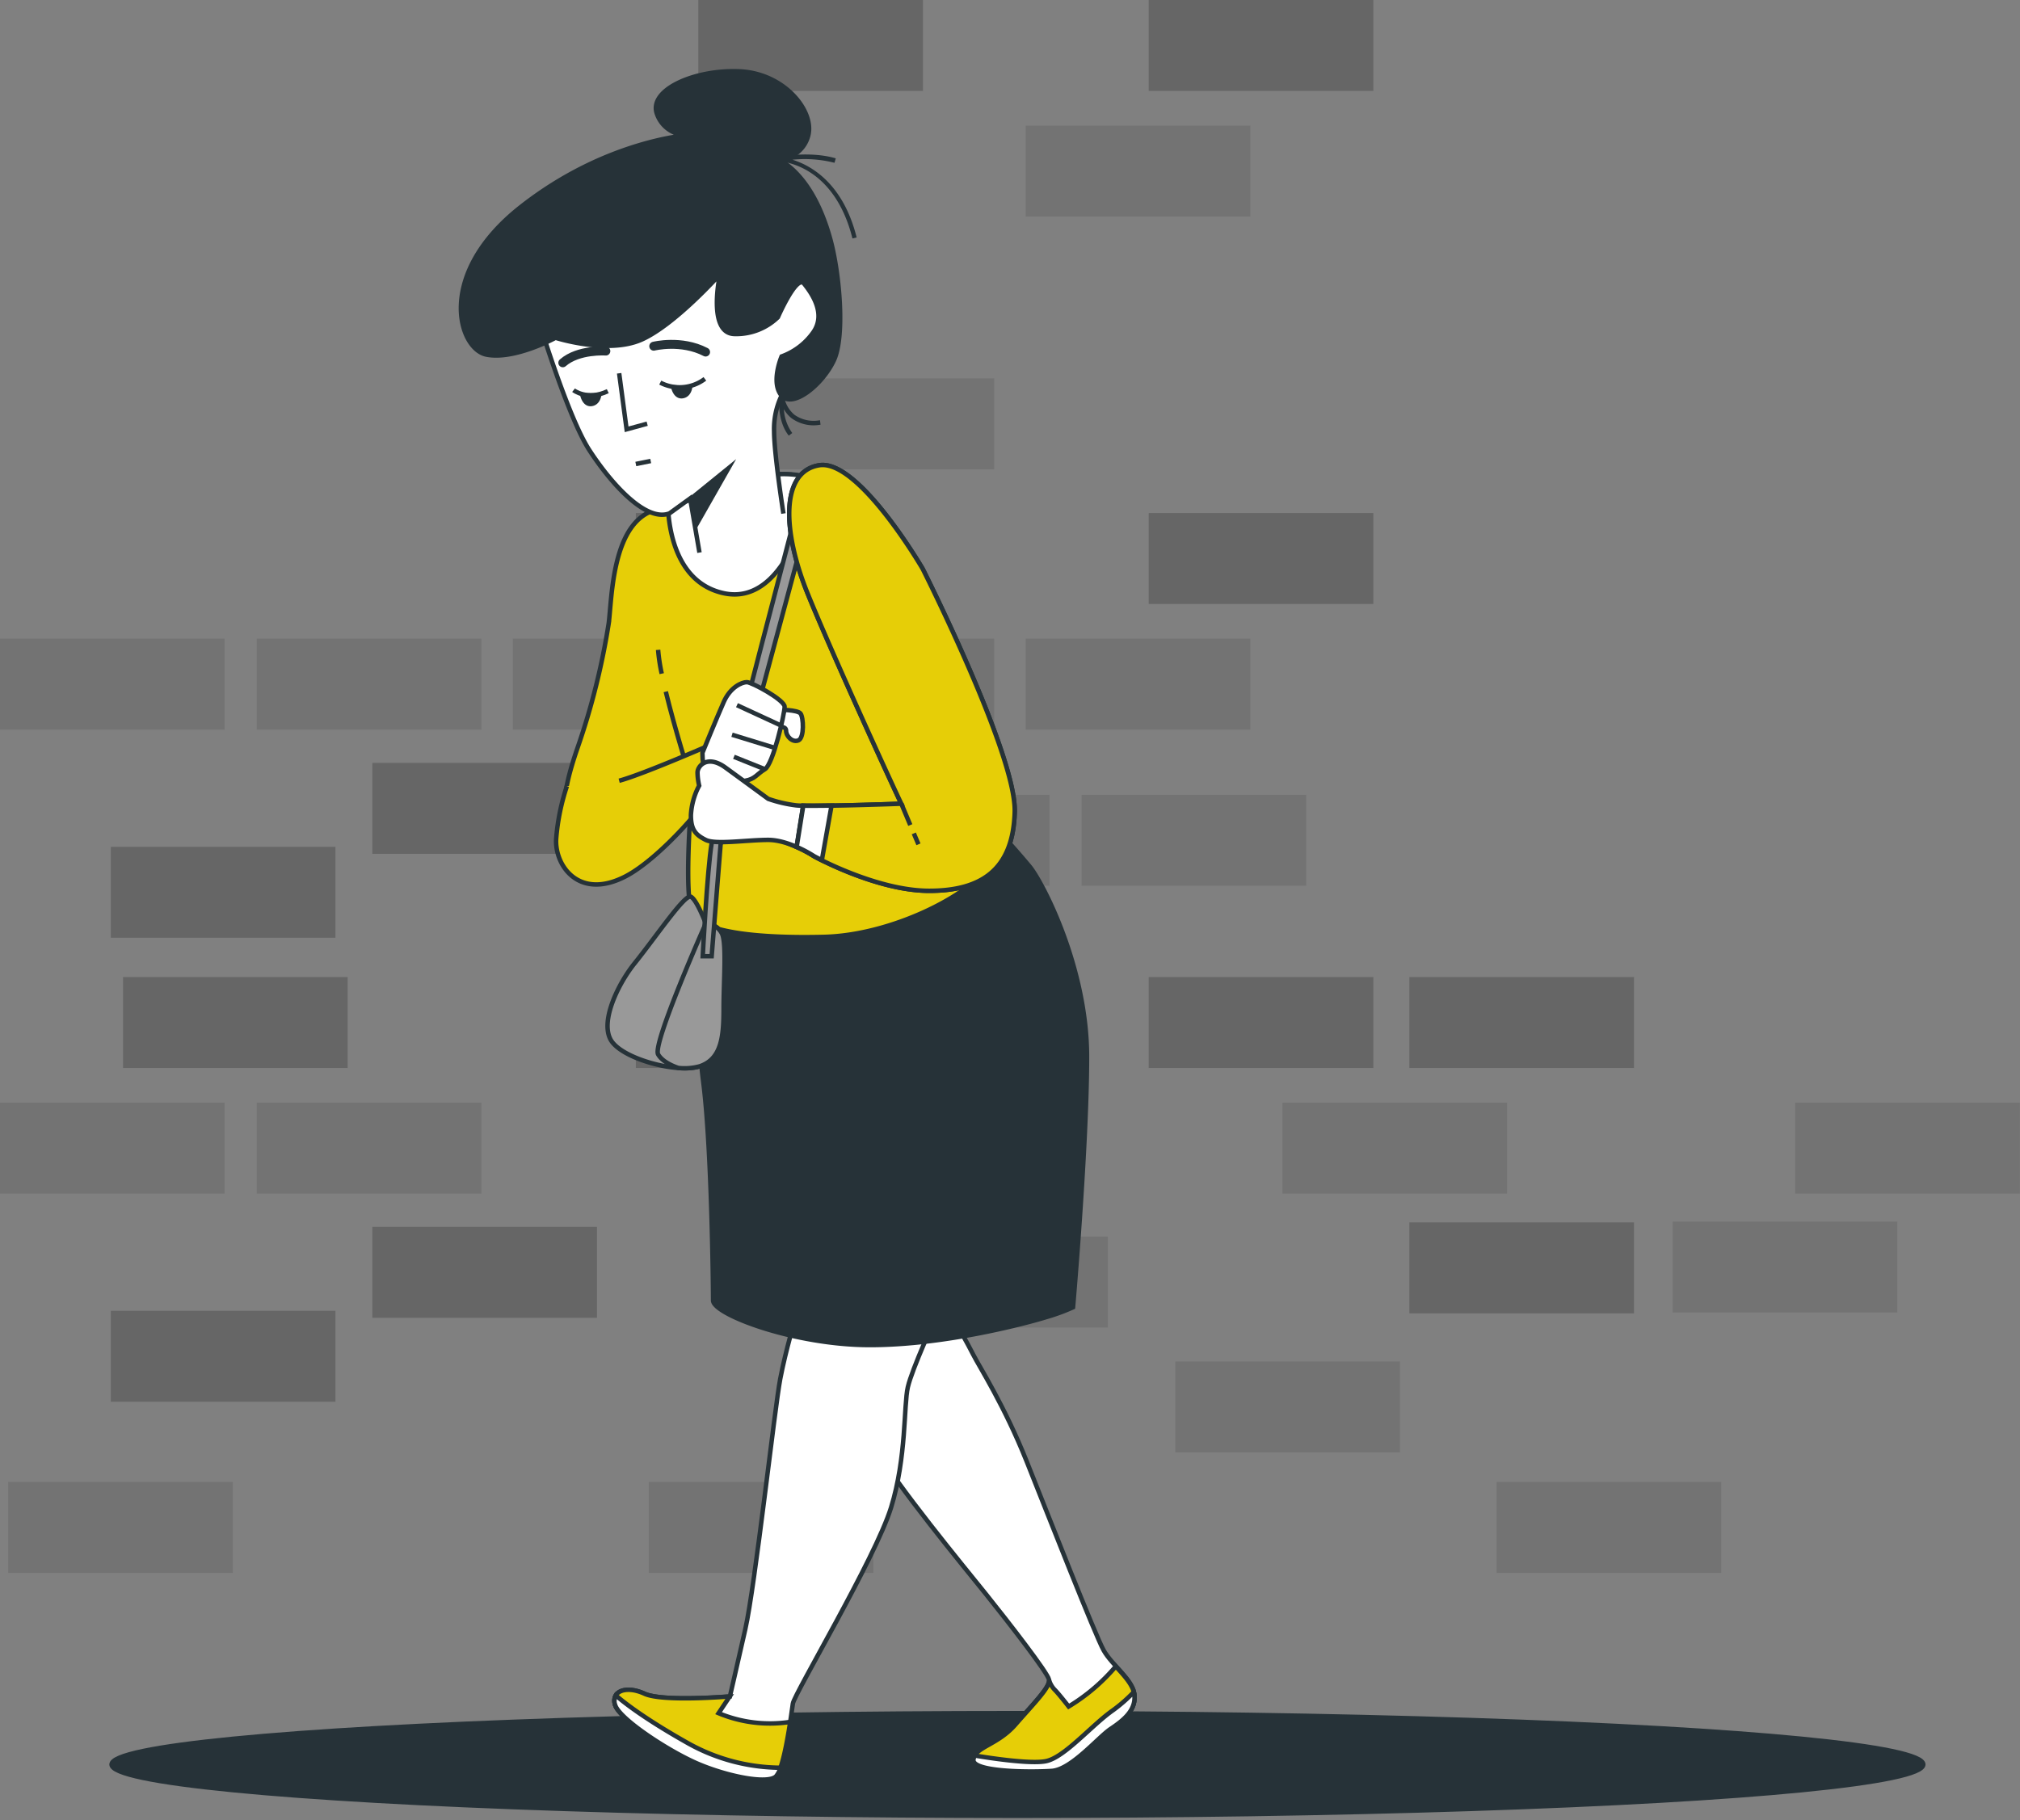 <svg xmlns="http://www.w3.org/2000/svg" viewBox="26.97 61 452.67 408"><rect x="26.97" y="61" width="452.67" height="408" fill="#808080" stroke="none"/><g id="freepik--Wall--inject-164"><rect x="110.41" y="232" width="50.34" height="20.38" style="opacity:0.2"/><rect x="284.39" y="176" width="50.34" height="20.38" style="opacity:0.2"/><rect x="256.82" y="204.16" width="50.34" height="20.38" style="opacity:0.1"/><rect x="169.46" y="176" width="50.34" height="20.38" style="opacity:0.2"/><rect x="141.89" y="204.16" width="50.34" height="20.38" style="opacity:0.1"/><rect x="199.43" y="204.16" width="50.34" height="20.38" style="opacity:0.1"/><rect x="51.8" y="250.81" width="50.34" height="20.38" style="opacity:0.2"/><rect x="26.97" y="204.16" width="50.34" height="20.38" style="opacity:0.1"/><rect x="84.51" y="204.16" width="50.34" height="20.38" style="opacity:0.1"/><rect x="284.39" y="61" width="50.34" height="20.38" style="opacity:0.2"/><rect x="256.82" y="89.16" width="50.34" height="20.38" style="opacity:0.1"/><rect x="183.46" y="61" width="50.34" height="20.38" style="opacity:0.2"/><rect x="199.43" y="145.81" width="50.34" height="20.38" style="opacity:0.1"/><rect x="342.8" y="280" width="50.34" height="20.38" style="opacity:0.2"/><rect x="342.8" y="335" width="50.34" height="20.38" style="opacity:0.2"/><rect x="110.41" y="336" width="50.34" height="20.38" style="opacity:0.2"/><rect x="429.27" y="308.17" width="50.34" height="20.38" style="opacity:0.1"/><rect x="401.8" y="334.81" width="50.34" height="20.38" style="opacity:0.1"/><rect x="284.39" y="280" width="50.34" height="20.38" style="opacity:0.2"/><rect x="314.35" y="308.17" width="50.34" height="20.38" style="opacity:0.1"/><rect x="290.35" y="366.17" width="50.34" height="20.38" style="opacity:0.1"/><rect x="362.35" y="393.17" width="50.34" height="20.38" style="opacity:0.1"/><rect x="172.35" y="393.17" width="50.34" height="20.38" style="opacity:0.1"/><rect x="28.8" y="393.17" width="50.34" height="20.38" style="opacity:0.1"/><rect x="211.82" y="239.16" width="50.34" height="20.38" style="opacity:0.1"/><rect x="269.35" y="239.16" width="50.34" height="20.38" style="opacity:0.1"/><rect x="169.46" y="280" width="50.34" height="20.38" style="opacity:0.2"/><rect x="224.89" y="338.17" width="50.34" height="20.38" style="opacity:0.1"/><rect x="54.54" y="280" width="50.34" height="20.38" style="opacity:0.2"/><rect x="51.8" y="354.81" width="50.34" height="20.38" style="opacity:0.2"/><rect x="26.97" y="308.17" width="50.34" height="20.38" style="opacity:0.1"/><rect x="84.51" y="308.17" width="50.34" height="20.38" style="opacity:0.1"/></g><g id="freepik--Floor--inject-164"><ellipse cx="254.97" cy="456.5" rx="203" ry="11.5" style="fill:#263238;stroke:#263238;stroke-miterlimit:10"/></g><g id="freepik--Character--inject-164"><path d="M209.67,360s8.15,16.31,13.17,25.1,20.08,27,25.1,33.25,13.8,17.57,14.11,19.14-3.45,5.33-7.52,10-9.1,5-9.42,7.85,13.18,2.82,17.57,2.51,10.35-7.53,13.18-9.42,5.64-4.07,5.33-7.52-5-6.59-6.9-10-12.24-29.8-17.25-42.35-10.67-21.33-11.93-23.84-3.76-6.9-3.76-6.9l-.63-6.28-32.62,6Z" style="fill:#fff;stroke:#263238;stroke-miterlimit:10"/><path d="M281.19,441c-.2-2.24-2.25-4.35-4.18-6.49a42.76,42.76,0,0,1-10.56,9s-2.2-2.83-3.14-3.77a5.34,5.34,0,0,1-1.26-2.19c.32,1.56-3.45,5.33-7.52,10s-9.1,5-9.42,7.85,13.18,2.82,17.57,2.51,10.35-7.53,13.18-9.42S281.5,444.41,281.19,441Z" style="fill:#E6CE07;stroke:#263238;stroke-miterlimit:10"/><path d="M281.19,441a4.6,4.6,0,0,0-.14-.74,34.43,34.43,0,0,1-4.63,4.06c-4.77,3.32-10.88,10.6-15.07,11.44-3.54.71-13.07-.78-15.92-1.26a2.29,2.29,0,0,0-.32.93c-.31,2.82,13.18,2.82,17.57,2.51s10.35-7.53,13.18-9.42S281.5,444.41,281.19,441Z" style="fill:#fff;stroke:#263238;stroke-miterlimit:10"/><path d="M205.28,356.26s-2.2,7.21-3.46,13.8-5.64,46.43-7.84,56.15-3.45,15.06-3.45,15.06-15.06,1.25-19.13-.63-7.53-.62-6.59,2.51,11.92,10.35,18.51,13.18,15.68,4.7,17.56,2.82,3.45-14.12,3.77-16.31,18.51-32.63,22-43.92,2.82-22.9,3.76-27,6.27-15.68,6.27-15.68Z" style="fill:#fff;stroke:#263238;stroke-miterlimit:10"/><path d="M171.4,440.64c-4.08-1.88-7.53-.62-6.59,2.51s11.92,10.35,18.51,13.18,15.68,4.7,17.56,2.82c1.32-1.32,2.49-7.73,3.17-12.19A29.9,29.9,0,0,1,188,445l2.51-3.76S175.47,442.52,171.4,440.64Z" style="fill:#E6CE07;stroke:#263238;stroke-miterlimit:10"/><path d="M200.88,459.15a5.56,5.56,0,0,0,1-1.92,43,43,0,0,1-20.6-5.42c-9.75-5.48-14.46-9.18-16.31-10.79a2.58,2.58,0,0,0-.15,2.13c.94,3.14,11.92,10.35,18.51,13.18S199,461,200.88,459.15Z" style="fill:#fff;stroke:#263238;stroke-miterlimit:10"/><path d="M182.69,263.4s0,25.41,1.88,40.16,2.2,45.8,2.2,48.93,18.19,10,35.13,10,35.45-5,39.53-6.27a44.32,44.32,0,0,0,6-2.2s3.13-36.07,3.13-56.15-10-39.21-12.86-42.66-6.59-7.53-6.59-7.53S227.55,259,210.61,259.64s-26.35-.94-26.35-.94Z" style="fill:#263238;stroke:#263238;stroke-miterlimit:10"/><path d="M199.48,167.5s-15.47,5.15-25.41,7.73-9.94,19.52-10.68,25.41a160.41,160.41,0,0,1-7,28c-3.68,10.68-4.78,18.78,1.84,21s11.05-1.47,15.1-4.42,8.84-8.83,8.84-8.83-2.21,25.41,0,29.46,14.37,5.52,29.47,5.15,32.4-9.2,36.82-15.83,5.16-8.84,3.69-16.94-14.37-42-26.52-57.82S199.48,167.5,199.48,167.5Z" style="fill:#E6CE07;stroke:#263238;stroke-miterlimit:10"/><path d="M175.26,212a38.83,38.83,0,0,1-.81-5.34" style="fill:none;stroke:#263238;stroke-miterlimit:10"/><path d="M181.45,234.67s-3.21-10.11-5.28-18.64" style="fill:none;stroke:#263238;stroke-miterlimit:10"/><path d="M199.48,167.5s-13,4.33-22.83,7c.2,5.08,1.82,17.16,12.52,19.47,13,2.81,19-17.47,19.8-25.75A21.34,21.34,0,0,0,199.48,167.5Z" style="fill:#fff;stroke:#263238;stroke-miterlimit:10"/><path d="M183.72,184.86l-2.09-12.14L177,176.07c-5.44,2.09-13.4-7.12-18-14.24s-10.89-27.63-10.89-27.63,0-2.93,20.93-11.31,30.57-7.53,36-4.18a14.18,14.18,0,0,1,7.12,13.82c-.42,5.44-3.35,10-5.44,11.72a30.07,30.07,0,0,0-4.61,5.44,17.24,17.24,0,0,0-1.67,8c0,5,2.09,18.42,2.09,18.42" style="fill:#fff;stroke:#263238;stroke-miterlimit:10"/><polyline points="165.72 144.67 167.39 157.23 172 155.97" style="fill:none;stroke:#263238;stroke-miterlimit:10"/><path d="M174.93,146.76a9.4,9.4,0,0,0,10-.84" style="fill:none;stroke:#263238;stroke-miterlimit:10"/><path d="M155.5,148.46s3.07,2.41,7.67.22" style="fill:none;stroke:#263238;stroke-miterlimit:10"/><path d="M177.86,147.8s.43,2.19,2,2,1.75-2,1.75-2A19.55,19.55,0,0,1,177.86,147.8Z" style="fill:#263238;stroke:#263238;stroke-miterlimit:10"/><path d="M157.48,149.55s.43,2.19,2,2,1.75-2,1.75-2A19.55,19.55,0,0,1,157.48,149.55Z" style="fill:#263238;stroke:#263238;stroke-miterlimit:10"/><path d="M173.47,138.6s6.14-1.54,11.62,1.31" style="fill:none;stroke:#263238;stroke-linecap:round;stroke-miterlimit:10;stroke-width:2px"/><path d="M162.74,139.69s-6.14-.44-9.65,2.63" style="fill:none;stroke:#263238;stroke-linecap:round;stroke-miterlimit:10;stroke-width:2px"/><polygon points="181.47 172.4 191.94 163.91 182.96 179.69 181.47 172.4" style="fill:#263238"/><line x1="169.45" y1="165" x2="172.79" y2="164.33" style="fill:none;stroke:#263238;stroke-miterlimit:10"/><path d="M218,114.45c-4.19-16.73-16-17.27-16.53-17.28L196.86,97l4.5-.85c.29-.06,7.18-1.34,12.9.34l-.28,1a27.23,27.23,0,0,0-9.42-.69c4.15,1.29,11.34,5.26,14.38,17.42Z" style="fill:#263238"/><path d="M203.73,158.65c-2.77-3.46-2.11-8.8-2.08-9l.57-4.39.42,4.41a6.92,6.92,0,0,0,2.32,4.27,7.45,7.45,0,0,0,5.76,1.25l.13,1a8.41,8.41,0,0,1-6.53-1.47,7.07,7.07,0,0,1-1.69-2,10.08,10.08,0,0,0,1.88,5.34Z" style="fill:#263238"/><path d="M181.77,91.22s-18.72,1-38,16.11-14.08,31.89-7.8,33.15,15.49-3.77,15.49-3.77,11.72,3.77,19.26.42,17.59-14.65,17.59-14.65-2.94,13.39,3.35,13.39a13.4,13.4,0,0,0,9.63-3.76s4.18-9.63,5.86-7.54,5,6.7,2.09,10.89a14.87,14.87,0,0,1-7.12,5.44s-2.51,5.86,0,8.79,9.21-2.51,11.73-7.95,1.25-19.68-.84-27.22-5.71-14.5-11.58-17.85a7,7,0,0,0,6.7-5.45c1.26-5.44-5.44-13.81-15.49-14.23s-20.52,4.18-18.42,9.63A7.06,7.06,0,0,0,181.77,91.22Z" style="fill:#263238;stroke:#263238;stroke-miterlimit:10"/><path d="M185.12,268s-2-5.33-3.33-6-7.61,8.7-12.67,15c-3.45,4.3-7.67,12.67-5.33,17s15,7.67,20,6,5.33-7,5.33-13,.67-14.33-.33-16.67A4.17,4.17,0,0,0,185.12,268Z" style="fill:#999;stroke:#263238;stroke-miterlimit:10"/><path d="M174.45,297.33c.73,1.27,2.44,2.34,4.54,3.05a12.89,12.89,0,0,0,4.8-.38c5-1.67,5.33-7,5.33-13s.67-14.33-.33-16.67a4.17,4.17,0,0,0-3.67-2.33S173.12,295,174.45,297.33Z" style="fill:#999;stroke:#263238;stroke-miterlimit:10"/><path d="M207.79,166.67S187.45,244,186.45,250s-2,25.33-2,25.33h2l2-25,22.34-83Z" style="fill:#999;stroke:#263238;stroke-miterlimit:10"/><path d="M165.72,236c5.52-1.47,22.35-8.86,22.35-8.86a24.91,24.91,0,0,1-.37,8.84c-1.11,4.05-12.9,17.54-20.64,21.5-10.66,5.46-16-2.89-15.43-8.76A49.46,49.46,0,0,1,154,237.23" style="fill:#E6CE07;stroke:#263238;stroke-miterlimit:10"/><path d="M201.36,220.07s4.32,0,5,.86.87,5.39-.43,6-2.8-.86-2.8-2.16-2.38-.64-2.38-.64Z" style="fill:#fff;stroke:#263238;stroke-miterlimit:10"/><path d="M184.38,229.74s3.32-8.11,4.79-11.42,4.05-4.42,5.16-4.42,8.47,4,8.47,5.52-2.58,12.89-4.42,14-2.21,2.21-4.42,2.58-8.47-1.84-8.47-1.84S184.38,233.79,184.38,229.74Z" style="fill:#fff;stroke:#263238;stroke-miterlimit:10"/><line x1="201.69" y1="223.48" x2="192.12" y2="219.06" style="fill:none;stroke:#263238;stroke-miterlimit:10"/><line x1="191.01" y1="225.69" x2="200.59" y2="228.63" style="fill:none;stroke:#263238;stroke-miterlimit:10"/><line x1="191.44" y1="230.64" x2="198.38" y2="233.42" style="fill:none;stroke:#263238;stroke-miterlimit:10"/><path d="M233.73,188.49s-14.36-24.68-23.2-23.2-8.1,15.1-2.58,28.72,19.89,44.93,21,47.14c0,0-20.26.74-23.57.37a29.68,29.68,0,0,1-6.27-1.47s-5.52-4.05-9.57-7-6.26-.37-6.26,1.11a13.82,13.82,0,0,0,.37,2.94,15.82,15.82,0,0,0-1.85,6.63c0,3.32,1.11,4.42,3.32,5.53s9.21,0,14,0,10.32,3.68,10.32,3.68,14,7.73,25.78,7.73S254,255.88,254.36,243,233.73,188.49,233.73,188.49Z" style="fill:#fff;stroke:#263238;stroke-miterlimit:10"/><path d="M233.73,188.49s-14.36-24.68-23.2-23.2-8.1,15.1-2.58,28.72,19.89,44.93,21,47.14c0,0-16.15.59-22,.45l-1.48,9.25a27.81,27.81,0,0,1,3.93,2.09s14,7.73,25.78,7.73S254,255.88,254.36,243,233.73,188.49,233.73,188.49Z" style="fill:#E6CE07;stroke:#263238;stroke-miterlimit:10"/><line x1="231.75" y1="247.8" x2="232.79" y2="250.25" style="fill:#fff;stroke:#263238;stroke-miterlimit:10"/><line x1="228.95" y1="241.15" x2="230.96" y2="245.93" style="fill:#fff;stroke:#263238;stroke-miterlimit:10"/><path d="M213.31,241.58c-2.51,0-4.78.06-6.33,0l-1.48,9.25a27.81,27.81,0,0,1,3.93,2.09s.62.34,1.71.88Z" style="fill:#fff;stroke:#263238;stroke-miterlimit:10"/></g></svg>